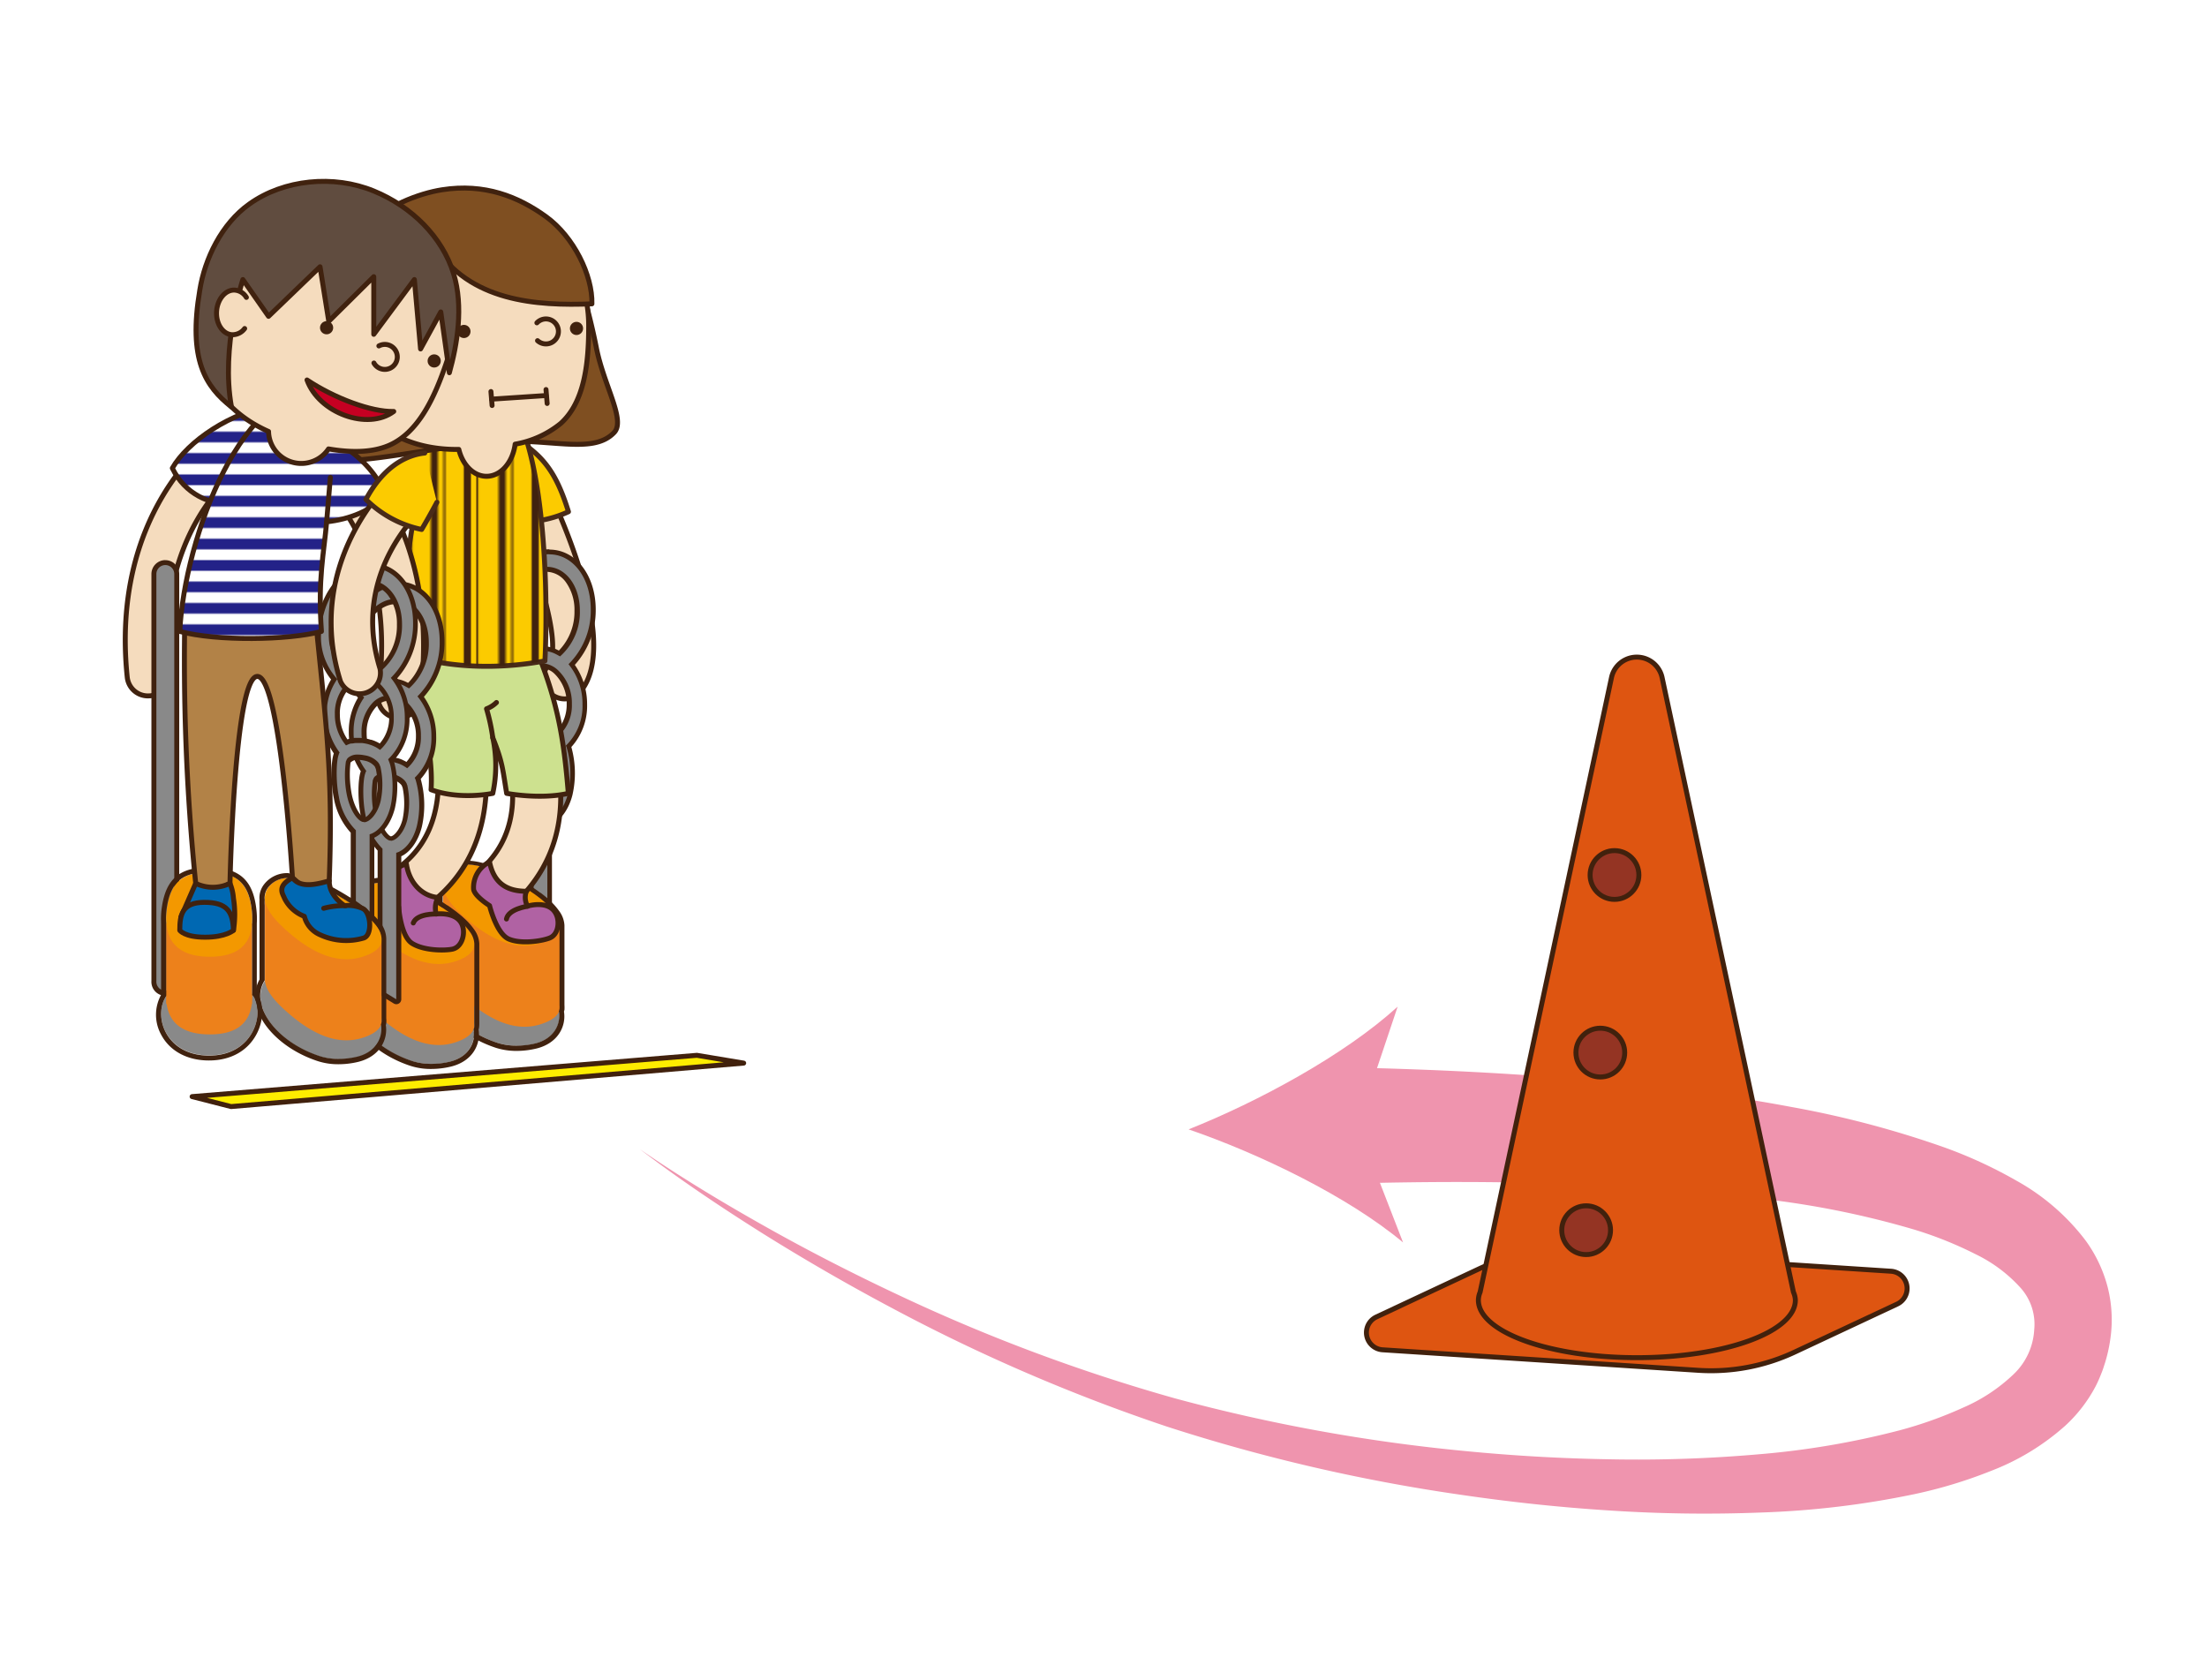 <svg id="レイヤー_1" data-name="レイヤー 1" xmlns="http://www.w3.org/2000/svg" xmlns:xlink="http://www.w3.org/1999/xlink" viewBox="0 0 445.27 339"><defs><style>.cls-1,.cls-12,.cls-15,.cls-2,.cls-3,.cls-4{fill:none;}.cls-2{stroke:#fff;stroke-width:6px;}.cls-11,.cls-12,.cls-13,.cls-17,.cls-18,.cls-19,.cls-22,.cls-23,.cls-24,.cls-25,.cls-3,.cls-4,.cls-5{stroke:#40220f;}.cls-3{stroke-width:4px;}.cls-5{fill:#f5dcbe;}.cls-11,.cls-12,.cls-13,.cls-15,.cls-17,.cls-19,.cls-22,.cls-23,.cls-24,.cls-25,.cls-26,.cls-28,.cls-29,.cls-5,.cls-6{stroke-linecap:round;stroke-linejoin:round;}.cls-14,.cls-6{fill:#fccb00;}.cls-15,.cls-6{stroke:#492b19;}.cls-18,.cls-7{fill:#898989;}.cls-8{fill:#40220f;}.cls-9{fill:#ed811b;}.cls-10{fill:#f39800;}.cls-11{fill:#b062a3;}.cls-13{fill:#cde18f;}.cls-16{fill:url(#罫線_9);}.cls-17{fill:#7f4f21;}.cls-18{stroke-miterlimit:10;}.cls-19{fill:#b28247;}.cls-20{fill:#232288;}.cls-21,.cls-25{fill:url(#_6_lpi_50_2);}.cls-22{fill:#0068b2;}.cls-23{fill:#c60022;}.cls-24{fill:#604c3f;}.cls-26{fill:#feed00;}.cls-26,.cls-28,.cls-29{stroke:#41210d;}.cls-27{fill:#ef94ae;}.cls-28{fill:#de5511;}.cls-29{fill:#943423;}</style><pattern id="罫線_9" data-name="罫線 9" width="74.06" height="72" patternTransform="translate(-36.02 -27.94) scale(0.36)" patternUnits="userSpaceOnUse" viewBox="0 0 74.06 72"><rect class="cls-1" width="74.06" height="72"/><line class="cls-3" x1="24.98" y1="72" x2="24.98"/><line class="cls-3" x1="6.49" y1="72" x2="6.49"/><line class="cls-3" x1="43.47" y1="72" x2="43.47"/><line class="cls-3" x1="61.96" y1="72" x2="61.96"/><line class="cls-4" x1="12.09" y1="72" x2="12.09"/><line class="cls-4" x1="30.58" y1="72" x2="30.58"/><line class="cls-4" x1="49.07" y1="72" x2="49.07"/><line class="cls-4" x1="67.56" y1="72" x2="67.56"/></pattern><pattern id="_6_lpi_50_2" data-name="6 lpi 50% 2" width="72" height="72" patternTransform="translate(-23.38 -28.48) scale(0.36)" patternUnits="userSpaceOnUse" viewBox="0 0 72 72"><rect class="cls-1" width="72" height="72"/><line class="cls-2" x1="71.75" y1="66" x2="144.25" y2="66"/><line class="cls-2" x1="71.75" y1="42" x2="144.25" y2="42"/><line class="cls-2" x1="71.75" y1="18" x2="144.25" y2="18"/><line class="cls-2" x1="71.75" y1="54" x2="144.25" y2="54"/><line class="cls-2" x1="71.75" y1="30" x2="144.25" y2="30"/><line class="cls-2" x1="71.75" y1="6" x2="144.25" y2="6"/><line class="cls-2" x1="-0.25" y1="66" x2="72.25" y2="66"/><line class="cls-2" x1="-0.25" y1="42" x2="72.25" y2="42"/><line class="cls-2" x1="-0.25" y1="18" x2="72.25" y2="18"/><line class="cls-2" x1="-0.25" y1="54" x2="72.25" y2="54"/><line class="cls-2" x1="-0.25" y1="30" x2="72.25" y2="30"/><line class="cls-2" x1="-0.25" y1="6" x2="72.25" y2="6"/><line class="cls-2" x1="-72.25" y1="66" x2="0.25" y2="66"/><line class="cls-2" x1="-72.25" y1="42" x2="0.25" y2="42"/><line class="cls-2" x1="-72.25" y1="18" x2="0.25" y2="18"/><line class="cls-2" x1="-72.25" y1="54" x2="0.25" y2="54"/><line class="cls-2" x1="-72.25" y1="30" x2="0.25" y2="30"/><line class="cls-2" x1="-72.25" y1="6" x2="0.25" y2="6"/></pattern></defs><title>リンク能力運動例</title><path class="cls-5" d="M113.9,141a4.22,4.22,0,0,1-3.28-6.85c3.13-3.9-2.5-21.88-9.72-36.24a4.21,4.21,0,0,1,7.52-3.78c4.08,8.11,16.77,35.34,8.77,45.3A4.24,4.24,0,0,1,113.9,141Z"/><path class="cls-6" d="M106.76,90.37c3.74,2.88,5.92,6.38,7.93,12.87a22.34,22.34,0,0,1-12.64,1.83c-.55-2.92-1-6.22-1-6.22"/><path class="cls-7" d="M107.15,193.72V165a13.18,13.18,0,0,1-3.41-6.87c-.63-3.07-.61-7.39,0-8.9a.16.16,0,0,1,0-.08,13.34,13.34,0,0,1-2.49-7.88,12.44,12.44,0,0,1,2-6.92,13.21,13.21,0,0,1-3.15-9c0-6.45,3.84-12.5,8.74-13.78a7.75,7.75,0,0,1,2-.25c5,0,8.84,5,8.84,11.62a15.81,15.81,0,0,1-4.31,11.11,13.23,13.23,0,0,1,2.64,8.07,11.75,11.75,0,0,1-3.26,8.45,1.21,1.21,0,0,1,0,.14,18.72,18.72,0,0,1,.28,9.51c-.72,2.85-2.33,5-4.16,5.72V196Zm-1-42.61a21.12,21.12,0,0,0,.23,6.52c.64,3.05,2.06,4.8,2.82,5l.15,0c.78,0,2.25-1.37,2.86-3.86a16.11,16.11,0,0,0,0-6.66,1.33,1.33,0,0,1-.13-.35h0a2.65,2.65,0,0,0-.34-.47,4.12,4.12,0,0,0-2.18-1.12c-.17,0-.35-.07-.54-.09a5.3,5.3,0,0,0-.85-.07,2.41,2.41,0,0,0-1.6.45.92.92,0,0,0-.25.3A1.58,1.58,0,0,1,106.11,151.11Zm2-4.5a7.7,7.7,0,0,1,.94,0,9.12,9.12,0,0,1,1.19.22l.26.08.1,0c.26.08.52.17.76.27l.38.17a7.08,7.08,0,0,1,.66.38l.14.09a8,8,0,0,0,2.3-5.88,8.57,8.57,0,0,0-2.79-6.62,4.55,4.55,0,0,0-2.92-1.12,4.33,4.33,0,0,0-3,1.2,8.06,8.06,0,0,0-2.27,5.88,9.25,9.25,0,0,0,1.89,5.7,4.57,4.57,0,0,1,.67-.24l.35-.09q.34-.06.72-.09l.34,0Zm2.19-31.73a5.46,5.46,0,0,0-1.2.14c-3.59.84-6.41,5.3-6.41,10.15a9.35,9.35,0,0,0,2.68,7h0l.28-.2a6.57,6.57,0,0,1,3.31-1.13h.34a6.88,6.88,0,0,1,3.21.83l.38.22a11.62,11.62,0,0,0,3.55-8.6C116.47,118.48,113.83,114.88,110.33,114.88Z"/><path class="cls-8" d="M110.85,111.84c4.57,0,8.34,4.53,8.34,11.12A15.19,15.19,0,0,1,114.7,134a12.54,12.54,0,0,1,2.82,8.11,11.06,11.06,0,0,1-3.36,8.32,4.13,4.13,0,0,1,.18.44,18.37,18.37,0,0,1,.26,9.21c-.74,3-2.44,5-4.17,5.49v29.55l-2.78-1.7V164.77a12.38,12.38,0,0,1-3.42-6.74c-.66-3.19-.55-7.32,0-8.6a2.79,2.79,0,0,1,.15-.35,12.82,12.82,0,0,1-2.57-7.81,11.79,11.79,0,0,1,2.13-7,12.49,12.49,0,0,1-3.3-8.93c0-6.13,3.57-12.05,8.37-13.29a7.3,7.3,0,0,1,1.83-.24m-5.48,20.93c.11-.09.22-.15.33-.23l.25-.18a6.17,6.17,0,0,1,3.07-1.05h.31a6.27,6.27,0,0,1,3,.78,2.69,2.69,0,0,1,.29.16c.13.07.26.13.38.21a11.92,11.92,0,0,0,4-9.2c0-5.22-3-8.87-6.64-8.87a5.92,5.92,0,0,0-1.31.15c-3.88.91-6.8,5.65-6.8,10.64a9.66,9.66,0,0,0,3.15,7.6m.31,14.91a.75.75,0,0,1,.13-.06c.09-.05.18-.08.27-.12a3.16,3.16,0,0,1,.54-.2l.32-.08a4.58,4.58,0,0,1,.66-.08l.31,0h.23a8,8,0,0,1,2,.26,1.8,1.8,0,0,1,.33.1,5.55,5.55,0,0,1,.72.25l.34.16a6.21,6.21,0,0,1,.62.35l.3.2.15.1a8.32,8.32,0,0,0,2.76-6.51,9.14,9.14,0,0,0-3-7h0a5.09,5.09,0,0,0-3.24-1.23,4.86,4.86,0,0,0-3.3,1.33,8.51,8.51,0,0,0-2.43,6.25,9.67,9.67,0,0,0,2.25,6.32m3.62,15.48c1.14,0,2.72-1.65,3.36-4.24a16.36,16.36,0,0,0-.06-7,1.15,1.15,0,0,1-.11-.29A2.14,2.14,0,0,0,112,151a4.53,4.53,0,0,0-2.44-1.26l-.58-.11a6.26,6.26,0,0,0-.92-.07,2.82,2.82,0,0,0-1.92.57,1.26,1.26,0,0,0-.4.52,1.43,1.43,0,0,1-.13.28,20.78,20.78,0,0,0,.2,6.82c.65,3.09,2.11,5.09,3.17,5.39a.9.9,0,0,0,.28,0m1.55-52.32a8.25,8.25,0,0,0-2.08.27c-5.2,1.35-9.12,7.48-9.12,14.26a13.94,13.94,0,0,0,3,9,13.07,13.07,0,0,0-1.85,6.87,14,14,0,0,0,2.42,7.95c-.62,1.74-.63,5.92,0,9a13.93,13.93,0,0,0,3.4,7V194l.48.3,2.77,1.7,1.53.94V166.3c1.84-.87,3.43-3.1,4.14-5.94a19.74,19.74,0,0,0-.23-9.65,12.37,12.37,0,0,0,3.18-8.57,13.84,13.84,0,0,0-2.48-8A16.48,16.48,0,0,0,120.19,123c0-6.91-4-12.12-9.34-12.12Zm-5.4,20.65a9.08,9.08,0,0,1-2.23-6.32c0-4.63,2.65-8.87,6-9.66a4.43,4.43,0,0,1,1.08-.13,4.92,4.92,0,0,1,3.9,2.09,9.52,9.52,0,0,1,1.74,5.78,11.23,11.23,0,0,1-3.12,8l-.08,0a7.32,7.32,0,0,0-3.44-.89H109a7,7,0,0,0-3.51,1.18Zm.53,15a8.94,8.94,0,0,1-1.55-5.1,7.56,7.56,0,0,1,2.11-5.51,3.82,3.82,0,0,1,2.62-1.07,4.06,4.06,0,0,1,2.6,1,8.22,8.22,0,0,1,2.61,6.24,7.78,7.78,0,0,1-1.86,5.25L112,147l-.4-.18a7.68,7.68,0,0,0-.82-.29l-.09,0-.28-.08a10.81,10.81,0,0,0-1.27-.24c-.33,0-.65,0-1,0h-.25l-.28,0h-.09a7.49,7.49,0,0,0-.78.1l-.38.1a2.78,2.78,0,0,0-.38.12Zm.73,4.53.11-.12a2,2,0,0,1,1.28-.33,5.54,5.54,0,0,1,.78.06l.51.09a3.65,3.65,0,0,1,1.92,1,1.39,1.39,0,0,1,.23.33,2.24,2.24,0,0,0,.14.36,15.69,15.69,0,0,1,0,6.33c-.56,2.25-1.87,3.48-2.39,3.48h0c-.53-.15-1.85-1.71-2.46-4.64a21.11,21.11,0,0,1-.24-6.24,1.5,1.5,0,0,0,.12-.29Z"/><path class="cls-7" d="M89.35,195.15c5.71.45,20.47,7.3,23.44,8.86.45,2.46-.86,5.55-4.77,6.52a14.63,14.63,0,0,1-7.6-.11C91.3,207.45,86.25,199.81,89.35,195.15Z"/><path class="cls-9" d="M113,188.16s0-1.1,0-1.63c-.23-2.78-4.62-6.21-9.79-9.1-6-3.32-10.78-4.14-13.07-1.15-.89,1.16-.75,3.68-.75,3.68v14.59s0,.4,0,.6c.18,1.85,1.75,3.9,4.12,6,4.29,3.87,9.81,7.34,15.6,5.48,2.48-.79,3.64-1.87,3.85-3.12a7.31,7.31,0,0,0,0-.79Z"/><path class="cls-10" d="M103.15,177.43c8,4.46,14.13,10.23,5.92,12.86-5.79,1.85-11.31-1.62-15.6-5.48-3.49-3.15-5.25-6.09-3.39-8.53C92.37,173.29,97.18,174.11,103.15,177.43Z"/><path class="cls-8" d="M94.23,174.43c2.41,0,5.47,1.09,8.92,3l.87.5.25.15.63.37.25.15.69.43.14.09.81.54.14.09.64.45.19.13.63.46.1.08c.49.37,1,.75,1.38,1.12l.07.07c.2.17.38.34.56.51l0,.06a11.16,11.16,0,0,1,1.48,1.7l0,0a4.42,4.42,0,0,1,.9,2.37c0,.57,0,1.44,0,1.44v14.59a7.31,7.31,0,0,1,0,.79,2.52,2.52,0,0,1-.13.47h0c.45,2.46-.86,5.55-4.77,6.52a16.4,16.4,0,0,1-3.77.45,12.56,12.56,0,0,1-3.83-.56c-9.12-3-14.17-10.61-11.07-15.27,0-.2,0-.6,0-.6V180a9.51,9.51,0,0,1,0-1.16,3.45,3.45,0,0,1,.73-2.52,4.92,4.92,0,0,1,4.15-1.85m0-1a5.85,5.85,0,0,0-4.94,2.24,4.41,4.41,0,0,0-.94,3.14,10.26,10.26,0,0,0,0,1.2v14.88a7.2,7.2,0,0,0-.4,6.14c1.52,4.37,6.3,8.43,12.18,10.34a13.57,13.57,0,0,0,4.14.61,17.17,17.17,0,0,0,4-.48c4.41-1.09,6-4.55,5.56-7.41,0-.13.06-.26.09-.38a7.67,7.67,0,0,0,0-1V188.16s0-.89,0-1.48a5.3,5.3,0,0,0-1.08-2.9,12.78,12.78,0,0,0-1.62-1.87l0,0c-.2-.2-.4-.38-.6-.56l-.08-.07c-.44-.39-.93-.78-1.44-1.17l-.06,0-.69-.51-.19-.13-.66-.46,0,0-.09,0c-.27-.19-.55-.37-.83-.55l-.08-.05-.06,0-.71-.44-.26-.16-.63-.37-.09-.05-.17-.11-.89-.5c-3.73-2.08-6.89-3.13-9.4-3.13Z"/><path class="cls-7" d="M72.08,198.83c5.72.46,20.48,7.3,23.45,8.86.45,2.46-.86,5.55-4.78,6.52a14.59,14.59,0,0,1-7.59-.11C74,211.14,69,203.5,72.08,198.83Z"/><path class="cls-9" d="M95.7,191.84s0-1.1,0-1.63c-.23-2.78-4.62-6.21-9.8-9.09-6-3.32-10.78-4.15-13.06-1.16-.89,1.17-.76,3.69-.76,3.69v14.58s0,.4,0,.6c.19,1.86,1.76,3.9,4.13,6,4.29,3.87,9.8,7.34,15.59,5.49,2.48-.8,3.65-1.88,3.86-3.12a7.56,7.56,0,0,0,0-.8Z"/><path class="cls-10" d="M85.88,181.12c8,4.45,14.13,10.23,5.92,12.85-5.79,1.86-11.3-1.61-15.59-5.48-3.49-3.14-5.26-6.09-3.39-8.53C75.1,177,79.92,177.8,85.88,181.12Z"/><path class="cls-8" d="M77,178.11c2.41,0,5.47,1.09,8.91,3,.3.16.59.32.87.49l.26.15.62.37.26.16.69.43.14.09.81.53.13.09.65.45.18.13.64.46.09.08c.5.37,1,.75,1.38,1.13l.08.06.56.52.05.05a11.74,11.74,0,0,1,1.48,1.7l0,0a4.42,4.42,0,0,1,.9,2.38c0,.56,0,1.43,0,1.43v14.59a7.56,7.56,0,0,1,0,.8,2.64,2.64,0,0,1-.13.46h0c.45,2.46-.86,5.55-4.78,6.52a15.7,15.7,0,0,1-3.76.45,12.56,12.56,0,0,1-3.83-.56c-9.13-3-14.18-10.6-11.08-15.27,0-.2,0-.6,0-.6V183.65a11.34,11.34,0,0,1,0-1.17,3.42,3.42,0,0,1,.73-2.52A4.93,4.93,0,0,1,77,178.11m0-1a5.9,5.9,0,0,0-5,2.24,4.42,4.42,0,0,0-.93,3.15,8,8,0,0,0,0,1.19v14.54s0,.18,0,.34a7.22,7.22,0,0,0-.4,6.15c1.52,4.36,6.3,8.42,12.18,10.33a13.27,13.27,0,0,0,4.14.61,17,17,0,0,0,4-.48c4.42-1.09,6-4.55,5.57-7.41,0-.12.06-.25.08-.38a6.27,6.27,0,0,0,.06-1V191.84s0-.89,0-1.48a5.33,5.33,0,0,0-1.08-2.9A12.78,12.78,0,0,0,94,185.59l0,0-.6-.55-.08-.08c-.45-.38-.93-.78-1.44-1.17l-.07-.05-.68-.5-.19-.14-.66-.46-.06,0-.08-.06-.83-.55-.09-.05,0,0-.71-.44-.26-.15-.63-.38-.09-.05-.18-.1-.88-.51c-3.73-2.07-6.89-3.13-9.4-3.13Z"/><path class="cls-5" d="M83.33,183.73A4.81,4.81,0,0,1,80.47,175c15.43-11.34,3.81-36.38,3.69-36.63a4.81,4.81,0,0,1,8.7-4.12c.63,1.32,15.06,32.52-6.69,48.51A4.75,4.75,0,0,1,83.33,183.73Z"/><path class="cls-5" d="M102.41,182.48a4.82,4.82,0,0,1-4.3-8.08c13.27-13.8-2.43-36.51-2.59-36.73a4.81,4.81,0,1,1,7.87-5.54c.84,1.19,20.37,29.49,1.66,48.94A4.8,4.8,0,0,1,102.41,182.48Z"/><path class="cls-11" d="M82,174.3c.46,3.33,2.72,6.41,6.36,6.77A4.59,4.59,0,0,0,88,184.4s5.09-.68,5.49,3.22c.16,1.47-.53,3.55-2.27,3.88s-5.83.27-8.11-1.2-2.68-7.3-2.68-7.3-2.61-2.35-2.61-3.79A5.68,5.68,0,0,1,82,174.3Z"/><path class="cls-12" d="M88,184.4s-3.88-.13-4.62,1.81"/><path class="cls-13" d="M107.79,130.08c-7.77-4.11-20.11-3.21-25.62-1.7a15.87,15.87,0,0,0,1.88,12.12s3.48,10.35,2.92,18.82c5.83,2.14,12.45.74,12.45.74a26.51,26.51,0,0,0,0-11.23c2,5,2,6.42,2.8,11.23,0,0,6.72,1.3,12.44,0C113.75,149,112.56,141.42,107.79,130.08Z"/><path class="cls-11" d="M98.77,173.9c.85,4.21,3.41,5.91,7.43,5.91a3.59,3.59,0,0,0,.23,3s4.9-1.54,6,2.23c.4,1.42.08,3.59-1.58,4.22s-5.7,1.25-8.2.19-3.88-6.74-3.88-6.74-3-1.87-3.22-3.29A5.71,5.71,0,0,1,98.77,173.9Z"/><path class="cls-12" d="M106.43,182.84s-3.85.53-4.25,2.57"/><path class="cls-12" d="M99.42,148.83A39.61,39.61,0,0,0,98.16,143a5.74,5.74,0,0,0,2-1.27"/><path class="cls-14" d="M83.32,105.37a195,195,0,0,0-2.55,26.16s11.43,5.06,29.17,1.81c.91-17.75-.69-54-11.78-54.74-5.14-.35-6.87,8.42-13,12.48"/><path class="cls-15" d="M83.32,105.37a195,195,0,0,0-2.55,26.16s11.43,5.06,29.17,1.81c.91-17.75-.69-54-11.78-54.74-5.14-.35-6.87,8.42-13,12.48"/><path class="cls-16" d="M83.32,105.37a195,195,0,0,0-2.55,26.16s11.43,5.06,29.17,1.81c.91-17.75-.69-54-11.78-54.74-5.14-.35-6.87,8.42-13,12.48"/><path class="cls-17" d="M68.78,58.83S66.93,67.32,66,75.74c-.79,7.34-6.32,11.54-1.51,16.09,3.18,3,19.06-1,33.64-2.56,12.25-1.26,21.26,2.71,25.77-2,2.4-2.5-2.15-9.61-3.61-17.26a131.45,131.45,0,0,0-4.24-15.92Z"/><path class="cls-5" d="M118.77,65.75c0-14.75-11.76-26.1-26.5-26.1S68,51.22,68,66s9.35,24.67,24.1,24.67h.47c.76,3.15,3,5.42,5.58,5.42,2.9,0,5.3-2.8,5.78-6.48a19.93,19.93,0,0,0,9.22-4.2C118,81,118.77,73.12,118.77,65.75Z"/><path class="cls-17" d="M87.53,49.42c7.11,11.43,20.76,12.33,31.89,11.88.15-5.71-3.64-13.53-9.26-17.59s-12.4-6.77-21-5.42c-4.55.72-11.49,3.23-15.94,8-3.93,4.2-5.61,10.34-6.32,15.64C65.43,73.2,73,85.82,80.66,88.22c-8.62-15.34-1.4-27.07-1.4-27.07s1.63,6.3,5.35,9.33C80.47,61.6,83,53.33,87.53,49.42Z"/><path class="cls-5" d="M79.67,73.87a3.08,3.08,0,0,1-2.47,1.42c-1.88,0-3.41-2-3.41-4.51s1.53-4.52,3.41-4.52a3.06,3.06,0,0,1,2.41,1.33"/><path class="cls-5" d="M108.32,65.13a2.52,2.52,0,1,1,.13,3.6"/><circle class="cls-8" cx="93.6" cy="66.87" r="1.33"/><circle class="cls-8" cx="116.31" cy="66.26" r="1.33"/><line class="cls-12" x1="99.17" y1="80.53" x2="110.16" y2="79.8"/><line class="cls-12" x1="110.16" y1="78.59" x2="110.39" y2="81.4"/><line class="cls-12" x1="99.05" y1="78.99" x2="99.28" y2="81.81"/><path class="cls-5" d="M80.48,144.81a5.85,5.85,0,0,1-.59,0A4.21,4.21,0,0,1,76.3,140c3.75-27.06-8.91-39.55-9-39.67a4.21,4.21,0,1,1,5.83-6.08c.65.62,15.89,15.63,11.55,46.91A4.21,4.21,0,0,1,80.48,144.81Z"/><path class="cls-7" d="M79.94,202.1a.48.48,0,0,1-.26-.07l-2.77-1.71a.49.49,0,0,1-.24-.42V171.45a13.07,13.07,0,0,1-3.41-6.87c-.64-3.07-.62-7.39,0-8.89a.63.63,0,0,1,0-.09,13.34,13.34,0,0,1-2.49-7.88,12.48,12.48,0,0,1,2-6.92,13.17,13.17,0,0,1-3.15-9c0-6.45,3.84-12.5,8.74-13.77a7.76,7.76,0,0,1,2-.26c5,0,8.84,5,8.84,11.62a15.85,15.85,0,0,1-4.31,11.12,13.18,13.18,0,0,1,2.64,8.06A11.73,11.73,0,0,1,84.27,157a.94.94,0,0,1,.06.15,18.8,18.8,0,0,1,.28,9.5c-.72,2.85-2.33,5.05-4.17,5.73V201.6a.5.5,0,0,1-.25.44A.54.54,0,0,1,79.94,202.1Zm-4.31-44.53a20.73,20.73,0,0,0,.23,6.51c.64,3.06,2.06,4.8,2.81,5a.39.39,0,0,0,.15,0c.78,0,2.26-1.37,2.87-3.85a15.92,15.92,0,0,0,0-6.67,1.81,1.81,0,0,1-.13-.35h0a1.62,1.62,0,0,0-.33-.46A4,4,0,0,0,79,156.66l-.54-.1a6.77,6.77,0,0,0-.85-.06,2.42,2.42,0,0,0-1.6.44.8.8,0,0,0-.25.31A3.47,3.47,0,0,1,75.63,157.57Zm2-4.51a7.7,7.7,0,0,1,.94.05,11.34,11.34,0,0,1,1.2.22l.26.08.1,0c.26.08.52.17.76.27l.37.17a6.19,6.19,0,0,1,.67.39l.14.09a8.1,8.1,0,0,0,2.3-5.89,8.61,8.61,0,0,0-2.79-6.62,4.56,4.56,0,0,0-2.93-1.11,4.32,4.32,0,0,0-3,1.19,8,8,0,0,0-2.28,5.88,9.29,9.29,0,0,0,1.9,5.71h0a5.34,5.34,0,0,1,.66-.24l.35-.08a5.21,5.21,0,0,1,.72-.1h.1l.24,0Zm2.2-31.73a5.46,5.46,0,0,0-1.2.14c-3.6.84-6.42,5.3-6.42,10.15a9.36,9.36,0,0,0,2.69,7h0l.27-.19a6.62,6.62,0,0,1,3.32-1.14h.34a6.78,6.78,0,0,1,3.21.84l.24.13.13.08A11.58,11.58,0,0,0,86,129.7C86,124.93,83.35,121.33,79.85,121.33Z"/><path class="cls-8" d="M80.37,118.29c4.57,0,8.34,4.53,8.34,11.12a15.22,15.22,0,0,1-4.49,11.08,12.52,12.52,0,0,1,2.82,8.1,11.07,11.07,0,0,1-3.37,8.32c.08.17.15.33.19.44a18.41,18.41,0,0,1,.26,9.22c-.74,3-2.44,5-4.18,5.48V201.6l-2.77-1.7V171.22a12.35,12.35,0,0,1-3.42-6.74c-.66-3.18-.55-7.32,0-8.6,0-.09.09-.21.15-.35a12.85,12.85,0,0,1-2.56-7.81,11.79,11.79,0,0,1,2.13-7,12.49,12.49,0,0,1-3.3-8.93c0-6.13,3.56-12,8.37-13.29a7.3,7.3,0,0,1,1.83-.24m-5.48,20.93.32-.23.26-.17a6.09,6.09,0,0,1,3.07-1.06h.31a6.27,6.27,0,0,1,3,.78l.29.16c.13.08.26.14.38.22a12,12,0,0,0,4-9.21c0-5.22-3-8.87-6.64-8.87a5.4,5.4,0,0,0-1.31.16c-3.88.9-6.81,5.64-6.81,10.63a9.65,9.65,0,0,0,3.16,7.6m.31,14.91.13-.06.27-.12a4.3,4.3,0,0,1,.54-.2l.31-.07a4.71,4.71,0,0,1,.67-.09l.31,0h.23a6.78,6.78,0,0,1,.88.05,8.07,8.07,0,0,1,1.13.21l.33.1a7.61,7.61,0,0,1,.72.25l.34.16a6.27,6.27,0,0,1,.62.36,2.9,2.9,0,0,1,.29.19l.16.1a8.33,8.33,0,0,0,2.76-6.51,9.16,9.16,0,0,0-3-7h0a5.09,5.09,0,0,0-3.25-1.22,4.86,4.86,0,0,0-3.29,1.32,8.54,8.54,0,0,0-2.44,6.25,9.62,9.62,0,0,0,2.26,6.32m3.62,15.48c1.13,0,2.72-1.65,3.35-4.23a16.46,16.46,0,0,0,0-7,.79.79,0,0,1-.11-.29,2.67,2.67,0,0,0-.45-.67,4.46,4.46,0,0,0-2.44-1.27l-.58-.11a7.85,7.85,0,0,0-.92-.06,2.93,2.93,0,0,0-1.93.56,1.29,1.29,0,0,0-.39.52,1.51,1.51,0,0,1-.13.29,20.43,20.43,0,0,0,.2,6.81c.64,3.09,2.1,5.09,3.17,5.39a.86.86,0,0,0,.28,0m1.55-52.32a8.25,8.25,0,0,0-2.08.27c-5.2,1.35-9.12,7.48-9.12,14.26a13.85,13.85,0,0,0,3,9,13.07,13.07,0,0,0-1.85,6.87,14,14,0,0,0,2.42,7.95c-.62,1.74-.63,5.92,0,9a13.84,13.84,0,0,0,3.4,7V199.9a1,1,0,0,0,.48.85l2.77,1.7a1,1,0,0,0,.52.15,1,1,0,0,0,.49-.13,1,1,0,0,0,.51-.87V172.75c1.85-.86,3.43-3.09,4.15-5.94a19.86,19.86,0,0,0-.23-9.65A12.37,12.37,0,0,0,88,148.59a13.84,13.84,0,0,0-2.48-8,16.51,16.51,0,0,0,4.15-11.16c0-6.91-4-12.12-9.34-12.12ZM75,138a9.11,9.11,0,0,1-2.24-6.33c0-4.63,2.65-8.87,6-9.66a5.15,5.15,0,0,1,1.09-.13,4.92,4.92,0,0,1,3.9,2.09,9.54,9.54,0,0,1,1.74,5.78,11.19,11.19,0,0,1-3.13,8l-.08,0a7.28,7.28,0,0,0-3.43-.89h-.37A7.15,7.15,0,0,0,75,138Zm.53,15a8.92,8.92,0,0,1-1.56-5.1,7.52,7.52,0,0,1,2.12-5.51,3.79,3.79,0,0,1,2.61-1.06,4.09,4.09,0,0,1,2.61,1,8.22,8.22,0,0,1,2.61,6.24A7.72,7.72,0,0,1,82,153.72a5.21,5.21,0,0,0-.52-.28l-.39-.19a8.55,8.55,0,0,0-.82-.29l-.1,0-.28-.08a10.29,10.29,0,0,0-1.26-.24c-.33,0-.65-.05-1-.05h-.25l-.28,0H77a5.79,5.79,0,0,0-.79.11,2.62,2.62,0,0,0-.38.09,2.65,2.65,0,0,0-.37.12Zm.73,4.53a.51.51,0,0,1,.11-.11,1.88,1.88,0,0,1,1.28-.33,5.54,5.54,0,0,1,.78.06l.5.08a3.57,3.57,0,0,1,1.92,1,1.25,1.25,0,0,1,.24.33,2.24,2.24,0,0,0,.14.36,15.81,15.81,0,0,1,0,6.34c-.55,2.25-1.86,3.47-2.38,3.47h0c-.54-.15-1.85-1.71-2.46-4.63a20.83,20.83,0,0,1-.24-6.25,2.61,2.61,0,0,0,.12-.29Z"/><path class="cls-7" d="M71.26,196.45V167.72a13.15,13.15,0,0,1-3.42-6.87c-.63-3.06-.61-7.38,0-8.89a.46.46,0,0,0,0-.09A13.4,13.4,0,0,1,65.43,144a12.44,12.44,0,0,1,2-6.92,13.19,13.19,0,0,1-3.15-9c0-6.45,3.84-12.5,8.74-13.77a7.75,7.75,0,0,1,2-.25c5,0,8.84,5,8.84,11.62a15.83,15.83,0,0,1-4.31,11.11,13.22,13.22,0,0,1,2.64,8.06,11.72,11.72,0,0,1-3.27,8.45c0,.06,0,.11.06.15a18.8,18.8,0,0,1,.28,9.5c-.72,2.86-2.33,5-4.17,5.73v30.08Zm-1-42.61a20.73,20.73,0,0,0,.23,6.51c.64,3.06,2,4.8,2.81,5l.15,0c.78,0,2.25-1.38,2.87-3.86a15.94,15.94,0,0,0,0-6.67,1.27,1.27,0,0,1-.13-.34h0a1.86,1.86,0,0,0-.33-.47,4,4,0,0,0-2.18-1.12l-.54-.1a6.9,6.9,0,0,0-.85-.06,2.41,2.41,0,0,0-1.61.45,1,1,0,0,0-.24.3A2.57,2.57,0,0,1,70.22,153.84Zm2-4.51a7.5,7.5,0,0,1,.93.06,7.83,7.83,0,0,1,1.2.22l.26.07.1,0a4.89,4.89,0,0,1,.76.27l.37.17a5.51,5.51,0,0,1,.67.38l.14.09a8.08,8.08,0,0,0,2.3-5.89,8.62,8.62,0,0,0-2.79-6.62A4.62,4.62,0,0,0,73.26,137a4.28,4.28,0,0,0-3,1.2A8,8,0,0,0,68,144.09a9.27,9.27,0,0,0,1.89,5.7h0a5.71,5.71,0,0,1,.65-.23l.35-.09a5.58,5.58,0,0,1,.73-.1h.58Zm2.18-31.72a4.89,4.89,0,0,0-1.19.14c-3.6.84-6.42,5.29-6.42,10.14a9.34,9.34,0,0,0,2.69,7h0l.27-.19a6.72,6.72,0,0,1,3.32-1.14h.34a6.9,6.9,0,0,1,3.21.84l.24.14.13.07A11.61,11.61,0,0,0,80.58,126C80.58,121.21,77.94,117.61,74.43,117.61Z"/><path class="cls-8" d="M75,114.57c4.57,0,8.34,4.52,8.34,11.12a15.23,15.23,0,0,1-4.49,11.07,12.52,12.52,0,0,1,2.82,8.1,11.09,11.09,0,0,1-3.37,8.33,3.11,3.11,0,0,1,.18.43c.68,1.54,1.09,6,.27,9.22-.74,2.95-2.44,5-4.18,5.48v29.56l-2.77-1.71V167.5a12.39,12.39,0,0,1-3.43-6.75c-.65-3.18-.54-7.31,0-8.59,0-.09.09-.22.15-.35A12.87,12.87,0,0,1,65.93,144a11.85,11.85,0,0,1,2.12-7,12.56,12.56,0,0,1-3.29-8.94c0-6.13,3.56-12,8.37-13.29a7.28,7.28,0,0,1,1.83-.23m-5.48,20.92c.1-.08.22-.14.32-.22l.26-.18A6.19,6.19,0,0,1,73.13,134h.31a6.3,6.3,0,0,1,3,.78l.29.17c.13.07.26.13.38.21a12,12,0,0,0,4-9.2c0-5.22-3-8.87-6.65-8.87a5.9,5.9,0,0,0-1.3.15c-3.88.91-6.81,5.65-6.81,10.63a9.64,9.64,0,0,0,3.16,7.6m.31,14.91a.75.75,0,0,0,.13-.06l.26-.12a5.1,5.1,0,0,1,.55-.19L71,150c.21,0,.44-.07.67-.09l.31,0h.23c.28,0,.57,0,.88,0a9.83,9.83,0,0,1,1.13.21l.33.1a7.63,7.63,0,0,1,.72.26l.34.16a4.71,4.71,0,0,1,.62.35l.29.2.16.1a8.36,8.36,0,0,0,2.76-6.52,9.12,9.12,0,0,0-3-7h0a5.06,5.06,0,0,0-3.25-1.23A4.82,4.82,0,0,0,70,137.84a8.52,8.52,0,0,0-2.44,6.25,9.57,9.57,0,0,0,2.26,6.31m3.62,15.49c1.13,0,2.71-1.65,3.35-4.24a16.4,16.4,0,0,0-.05-7,1.19,1.19,0,0,1-.12-.29,2.1,2.1,0,0,0-.44-.68,4.57,4.57,0,0,0-2.44-1.27l-.58-.1a6.36,6.36,0,0,0-.92-.07,2.87,2.87,0,0,0-1.93.57,1.23,1.23,0,0,0-.39.51,2,2,0,0,1-.13.29,20.21,20.21,0,0,0,.2,6.82c.64,3.09,2.1,5.09,3.17,5.39a1.26,1.26,0,0,0,.28,0M75,113.57a8.38,8.38,0,0,0-2.09.27c-5.19,1.35-9.11,7.48-9.11,14.25a13.89,13.89,0,0,0,3,9A13.07,13.07,0,0,0,64.93,144,13.94,13.94,0,0,0,67.35,152c-.62,1.74-.63,5.92,0,9a14,14,0,0,0,3.41,7v28.79l.48.29L74,198.73l1.52.93V169c1.85-.86,3.43-3.09,4.15-5.93a19.85,19.85,0,0,0-.23-9.65,12.39,12.39,0,0,0,3.18-8.58,13.89,13.89,0,0,0-2.48-8,16.49,16.49,0,0,0,4.15-11.15c0-6.91-4-12.12-9.34-12.12Zm-5.4,20.65a9.09,9.09,0,0,1-2.24-6.33c0-4.62,2.65-8.87,6-9.66a5,5,0,0,1,1.08-.12,5,5,0,0,1,3.91,2.08A9.57,9.57,0,0,1,80.08,126,11.19,11.19,0,0,1,77,134l-.08-.05a7.4,7.4,0,0,0-3.43-.89h-.37a7.15,7.15,0,0,0-3.51,1.19Zm.53,15a8.92,8.92,0,0,1-1.56-5.09,7.54,7.54,0,0,1,2.12-5.52,3.83,3.83,0,0,1,2.61-1.06,4.1,4.1,0,0,1,2.61,1,8.18,8.18,0,0,1,2.61,6.23A7.8,7.8,0,0,1,76.61,150a5.29,5.29,0,0,0-.52-.29l-.39-.18a6.48,6.48,0,0,0-.82-.29l-.1,0-.28-.09a10.2,10.2,0,0,0-1.26-.23,8.1,8.1,0,0,0-1-.06H72l-.27,0h-.09a5.66,5.66,0,0,0-.79.1l-.38.09-.37.12Zm.73,4.54a.34.34,0,0,1,.11-.12,1.94,1.94,0,0,1,1.28-.33,5.54,5.54,0,0,1,.78.06,3.71,3.71,0,0,1,.5.09,3.54,3.54,0,0,1,1.92,1,1.35,1.35,0,0,1,.24.33,1.83,1.83,0,0,0,.14.35,15.82,15.82,0,0,1,0,6.34c-.55,2.25-1.86,3.48-2.38,3.48h0c-.54-.16-1.85-1.72-2.47-4.64A21,21,0,0,1,70.7,154c0-.12.09-.23.12-.29Z"/><path class="cls-7" d="M53.45,197.88c5.71.45,20.48,7.29,23.45,8.86.45,2.46-.87,5.55-4.78,6.52a14.6,14.6,0,0,1-7.59-.12C55.4,210.18,50.35,202.54,53.45,197.88Z"/><path class="cls-9" d="M77.07,190.89s0-1.11,0-1.64c-.23-2.77-4.62-6.21-9.8-9.09-6-3.32-10.78-4.15-13.06-1.16-.89,1.17-.76,3.69-.76,3.69v14.59s0,.4,0,.6c.19,1.85,1.76,3.89,4.13,6,4.29,3.87,9.8,7.34,15.59,5.49,2.48-.79,3.65-1.88,3.86-3.12a7.46,7.46,0,0,0,0-.8Z"/><path class="cls-10" d="M67.25,180.16c8,4.46,14.13,10.23,5.92,12.86-5.79,1.85-11.3-1.62-15.59-5.49-3.49-3.14-5.26-6.09-3.39-8.53C56.47,176,61.29,176.84,67.25,180.16Z"/><path class="cls-8" d="M58.34,177.16c2.41,0,5.47,1.08,8.91,3l.87.49.26.15.62.38.26.15.69.43.14.09.81.53.13.09.65.45.18.13c.22.16.43.31.63.47l.1.07c.5.38,1,.75,1.38,1.13l.08.07.56.51,0,0a12.9,12.9,0,0,1,1.48,1.7l0,0a4.36,4.36,0,0,1,.9,2.37c0,.57,0,1.44,0,1.44v14.58a7.46,7.46,0,0,1,0,.8,2.75,2.75,0,0,1-.13.47h0c.45,2.46-.87,5.55-4.78,6.52a16.23,16.23,0,0,1-3.76.45,12.28,12.28,0,0,1-3.83-.57c-9.13-3-14.18-10.6-11.08-15.26,0-.2,0-.6,0-.6V182.69a11.14,11.14,0,0,1,0-1.16,3.43,3.43,0,0,1,.73-2.53,4.91,4.91,0,0,1,4.15-1.84m0-1a5.87,5.87,0,0,0-5,2.24,4.4,4.4,0,0,0-.93,3.14,11.68,11.68,0,0,0,0,1.19v14.55s0,.18,0,.33a7.23,7.23,0,0,0-.4,6.15c1.52,4.37,6.3,8.42,12.18,10.33a13.27,13.27,0,0,0,4.14.62,17,17,0,0,0,4-.48c4.42-1.1,6-4.55,5.56-7.41a2.74,2.74,0,0,0,.09-.39,5,5,0,0,0,0-1V190.89s0-.89,0-1.49A5.3,5.3,0,0,0,77,186.51a13.46,13.46,0,0,0-1.62-1.88l0,0c-.21-.2-.4-.38-.61-.56l-.08-.07c-.44-.39-.92-.78-1.43-1.17l-.07-.05-.68-.51-.19-.13-.66-.46-.06,0-.08-.06-.83-.54-.09-.06-.05,0-.71-.44-.26-.16-.64-.38-.08-.05-.18-.1c-.29-.17-.58-.34-.88-.5-3.73-2.08-6.89-3.13-9.4-3.13Z"/><path class="cls-5" d="M29.85,140.4a4.2,4.2,0,0,1-4.18-3.78C22.25,103.68,42,88.91,42.87,88.3a4.21,4.21,0,0,1,5,6.8c-.72.54-16.68,12.78-13.79,40.66a4.21,4.21,0,0,1-3.75,4.62Z"/><line class="cls-18" x1="33.36" y1="115.82" x2="33.36" y2="197.93"/><path class="cls-7" d="M33.36,200.24a2.31,2.31,0,0,1-2.31-2.31V115.82a2.31,2.31,0,1,1,4.61,0v82.11A2.31,2.31,0,0,1,33.36,200.24Z"/><path class="cls-8" d="M33.36,114a1.81,1.81,0,0,1,1.8,1.81v82.11a1.81,1.81,0,1,1-3.61,0V115.82A1.81,1.81,0,0,1,33.36,114m0-1a2.81,2.81,0,0,0-2.81,2.81v82.11a2.81,2.81,0,1,0,5.61,0V115.82a2.81,2.81,0,0,0-2.8-2.81Z"/><path class="cls-7" d="M51.14,201c-1.92-2.92-15.32-3.33-17.62,0-2.63,3.81-.24,11.93,8.69,11.93S53.43,204.5,51.14,201Z"/><path class="cls-9" d="M50.87,202a14.27,14.27,0,0,0,0-1.85V186.31H33.52v16.23h.1c.49,3.49,2.84,6.15,8.7,6.15s8-2.65,8.49-6.15h.06Z"/><path class="cls-10" d="M50.74,183.14c.69,5.16-.6,9.88-8.42,9.88s-9.39-4.73-8.62-9.88c.8-5.36,3.31-7.17,8.51-7.17S50,177.88,50.74,183.14Z"/><path class="cls-8" d="M42.21,176c5.21,0,7.83,1.91,8.53,7.17a14.83,14.83,0,0,1,.12,3.17h0V200.1c0,.22,0,.43,0,.64a1.88,1.88,0,0,1,.27.3c2.29,3.46,0,11.93-8.93,11.93S30.89,204.85,33.52,201V186.31h0a14.22,14.22,0,0,1,.13-3.17c.8-5.36,3.31-7.17,8.51-7.17m0-1c-5.9,0-8.65,2.33-9.5,8a15.67,15.67,0,0,0-.16,3.09.85.85,0,0,0,0,.23v14.43a8.32,8.32,0,0,0,0,8c1.74,3.32,5.26,5.23,9.65,5.23s7.79-1.92,9.59-5.27c1.48-2.75,1.56-6.13.18-8.21l-.11-.15v-14h0a17.06,17.06,0,0,0-.14-3.3c-.75-5.63-3.59-8-9.52-8Z"/><path class="cls-19" d="M37.32,123.18a445.14,445.14,0,0,0,2.16,55l2.46,2.56,4.46-2.56s.86-41.71,5.52-41.71S59,177.07,59,177.07l3.42,3,4-2.33c.83-22-.67-31.8-2.93-54.51C57.78,122.27,42.59,112.2,37.32,123.18Z"/><path class="cls-20" d="M34.77,94.45c2.55,5.27,7.55,7.37,12.33,7.37,3.16-9.17,17.7-21.45,8.55-20.13S37.77,89.19,34.77,94.45Z"/><path class="cls-21" d="M34.77,94.45c2.55,5.27,7.55,7.37,12.33,7.37,3.16-9.17,17.7-21.45,8.55-20.13S37.77,89.19,34.77,94.45Z"/><path class="cls-12" d="M34.77,94.45c2.55,5.27,7.55,7.37,12.33,7.37,3.16-9.17,17.7-21.45,8.55-20.13S37.77,89.19,34.77,94.45Z"/><path class="cls-22" d="M57.4,181.23a7.4,7.4,0,0,0,4,3.64,5.53,5.53,0,0,0,3.16,3.71,12.51,12.51,0,0,0,8.8.67c1.79-.54,1.51-5-.07-5.9a7.09,7.09,0,0,0-3.77-.64s-3.15-1.93-3.09-5c-2,.53-5.74,1.71-7.4-.62C55.7,178.8,57.1,180.4,57.4,181.23Z"/><path class="cls-12" d="M69.75,182.72a15.64,15.64,0,0,0-4.44.53"/><path class="cls-22" d="M39.48,178.22a8,8,0,0,0,6.92,0,10,10,0,0,1,.7,3,20.5,20.5,0,0,1,0,6.46L36.51,185Z"/><path class="cls-22" d="M36.27,187.69s.9,1.39,5.11,1.39,5.72-1.39,5.72-1.39c-.12-3.84-1.35-5.64-5.87-5.64S36.27,184.61,36.27,187.69Z"/><path class="cls-20" d="M36.27,127.39c7.37,2,22,1.8,28.58,0-.76-10.68.52-15.79,1.05-22.11,4.43-.49,9.5-2.26,11.88-5.72-2.38-4.66-4.89-7.21-9.66-10.37,2.21-2.56,14.47-6.92-2.22-10.08S37.17,108.66,36.27,127.39Z"/><path class="cls-21" d="M36.27,127.39c7.37,2,22,1.8,28.58,0-.76-10.68.52-15.79,1.05-22.11,4.43-.49,9.5-2.26,11.88-5.72-2.38-4.66-4.89-7.21-9.66-10.37,2.21-2.56,14.47-6.92-2.22-10.08S37.17,108.66,36.27,127.39Z"/><path class="cls-12" d="M36.27,127.39c7.37,2,22,1.8,28.58,0-.76-10.68.52-15.79,1.05-22.11,4.43-.49,9.5-2.26,11.88-5.72-2.38-4.66-4.89-7.21-9.66-10.37,2.21-2.56,14.47-6.92-2.22-10.08S37.17,108.66,36.27,127.39Z"/><path class="cls-5" d="M73.35,39.9c-14-4.72-26.71,3.19-31.43,17.15-4.41,13,.25,24.71,12.26,30a6.61,6.61,0,0,0,12.1,3.52c4.4.75,8.74.78,12.19-.71,6-2.6,9.27-9.8,11.63-16.78C94.82,59.15,87.32,44.63,73.35,39.9Z"/><path class="cls-5" d="M76.44,69.79a2.52,2.52,0,1,1-1,3.45"/><circle class="cls-8" cx="65.89" cy="66.12" r="1.33"/><circle class="cls-8" cx="87.6" cy="72.82" r="1.33"/><path class="cls-23" d="M61.94,76.66c5.46,3.65,13,6.49,17.5,6.35C74.17,86.93,64.34,83.35,61.94,76.66Z"/><path class="cls-24" d="M46.7,82.1C44.49,70,49,56.4,49,56.4l5.18,7.42,10.39-10,1.76,11,9.08-9V67.45L83.6,56.4l1.25,14,4.08-7.47L90.66,75.2c1.56-5.59,2.91-13.35.85-20-2.28-7.38-8.42-13.52-16.11-16.67-8.09-3.32-18.12-2.35-25.09,2.63-5.63,4-9,11.07-10,17.36C37.92,72.62,41.48,78,46.7,82.1Z"/><line class="cls-25" x1="65.9" y1="105.28" x2="66.65" y2="96.31"/><path class="cls-5" d="M49.36,66.28a3.05,3.05,0,0,1-2.56,1.25c-1.88-.12-3.26-2.24-3.1-4.72s1.82-4.41,3.69-4.28A3,3,0,0,1,49.71,60"/><path class="cls-5" d="M84.89,102.9c-5.14,5.32-13,16.56-8.22,32a4.21,4.21,0,0,1-8,2.5C63,119.31,71.37,104.61,79.11,96.7"/><path class="cls-6" d="M85.7,91.4c-4.1.44-8.56,3.13-11.87,9.36a22.38,22.38,0,0,0,11.24,6.06c1.52-2.55,3.08-5.49,3.08-5.49"/><polygon class="cls-26" points="140.6 212.91 150.04 214.48 46.62 223.25 38.76 221.24 140.6 212.91"/><path class="cls-27" d="M129.11,231.86c8.25,5.68,16.83,10.84,25.55,15.74s17.61,9.44,26.64,13.68a357.31,357.31,0,0,0,55.87,20.87,351.76,351.76,0,0,0,58.44,10.6q14.77,1.44,29.59,1.67a282.5,282.5,0,0,0,29.43-1,167.62,167.62,0,0,0,28.5-4.82,82.28,82.28,0,0,0,13-4.64,34.56,34.56,0,0,0,10.28-6.86,13.4,13.4,0,0,0,4-8.82,11,11,0,0,0-2.64-8.33,29.38,29.38,0,0,0-9.18-6.91,76.55,76.55,0,0,0-12.48-5,180.24,180.24,0,0,0-27.91-5.85c-9.59-1.33-19.33-2.19-29.12-2.76-19.58-1.13-39.35-1.18-59.08-.58l-.14-23.53c20.3.38,40.61,1.41,60.94,3.58,10.16,1.1,20.34,2.5,30.51,4.41a199.08,199.08,0,0,1,30.47,8,91.6,91.6,0,0,1,15.06,6.9,44.74,44.74,0,0,1,13.89,12,27.85,27.85,0,0,1,4.49,9.44,26.79,26.79,0,0,1,.55,10.47,30.75,30.75,0,0,1-1.07,4.82l-.37,1.14c-.12.37-.3.82-.46,1.22a25.14,25.14,0,0,1-1.09,2.42,29.4,29.4,0,0,1-6.1,7.91,48.55,48.55,0,0,1-15,9.13,94.38,94.38,0,0,1-15.47,4.69,179.81,179.81,0,0,1-30.89,3.7,291.61,291.61,0,0,1-30.6-.41c-10.15-.64-20.24-1.73-30.27-3.21a357.25,357.25,0,0,1-59.06-13.73A361.36,361.36,0,0,1,180,263.92q-13.32-7.07-26.09-15.05C145.41,243.52,137.07,237.94,129.11,231.86Z"/><path class="cls-27" d="M239.8,227.85c14.07-5.6,31.48-15,42.18-24.76l-8.05,24,9.14,23.57C271.94,241.36,254.12,232.78,239.8,227.85Z"/><path class="cls-28" d="M298.38,256l-20.7,9.7a3.48,3.48,0,0,0,1.25,6.62l63.71,4.14a39.69,39.69,0,0,0,19.43-3.67l20.7-9.7a3.48,3.48,0,0,0-1.25-6.62l-63.7-4.14A39.82,39.82,0,0,0,298.38,256Z"/><path class="cls-28" d="M361.83,260.68l-26.5-124a5.22,5.22,0,0,0-10.2,0L298.62,260.68a4.37,4.37,0,0,0-.35,1.62c0,6.41,14.31,11.61,32,11.61s31.95-5.2,31.95-11.61A4.37,4.37,0,0,0,361.83,260.68Z"/><circle class="cls-29" cx="320.01" cy="248.19" r="4.92"/><circle class="cls-29" cx="322.87" cy="212.36" r="4.92"/><circle class="cls-29" cx="325.73" cy="176.53" r="4.92"/></svg>